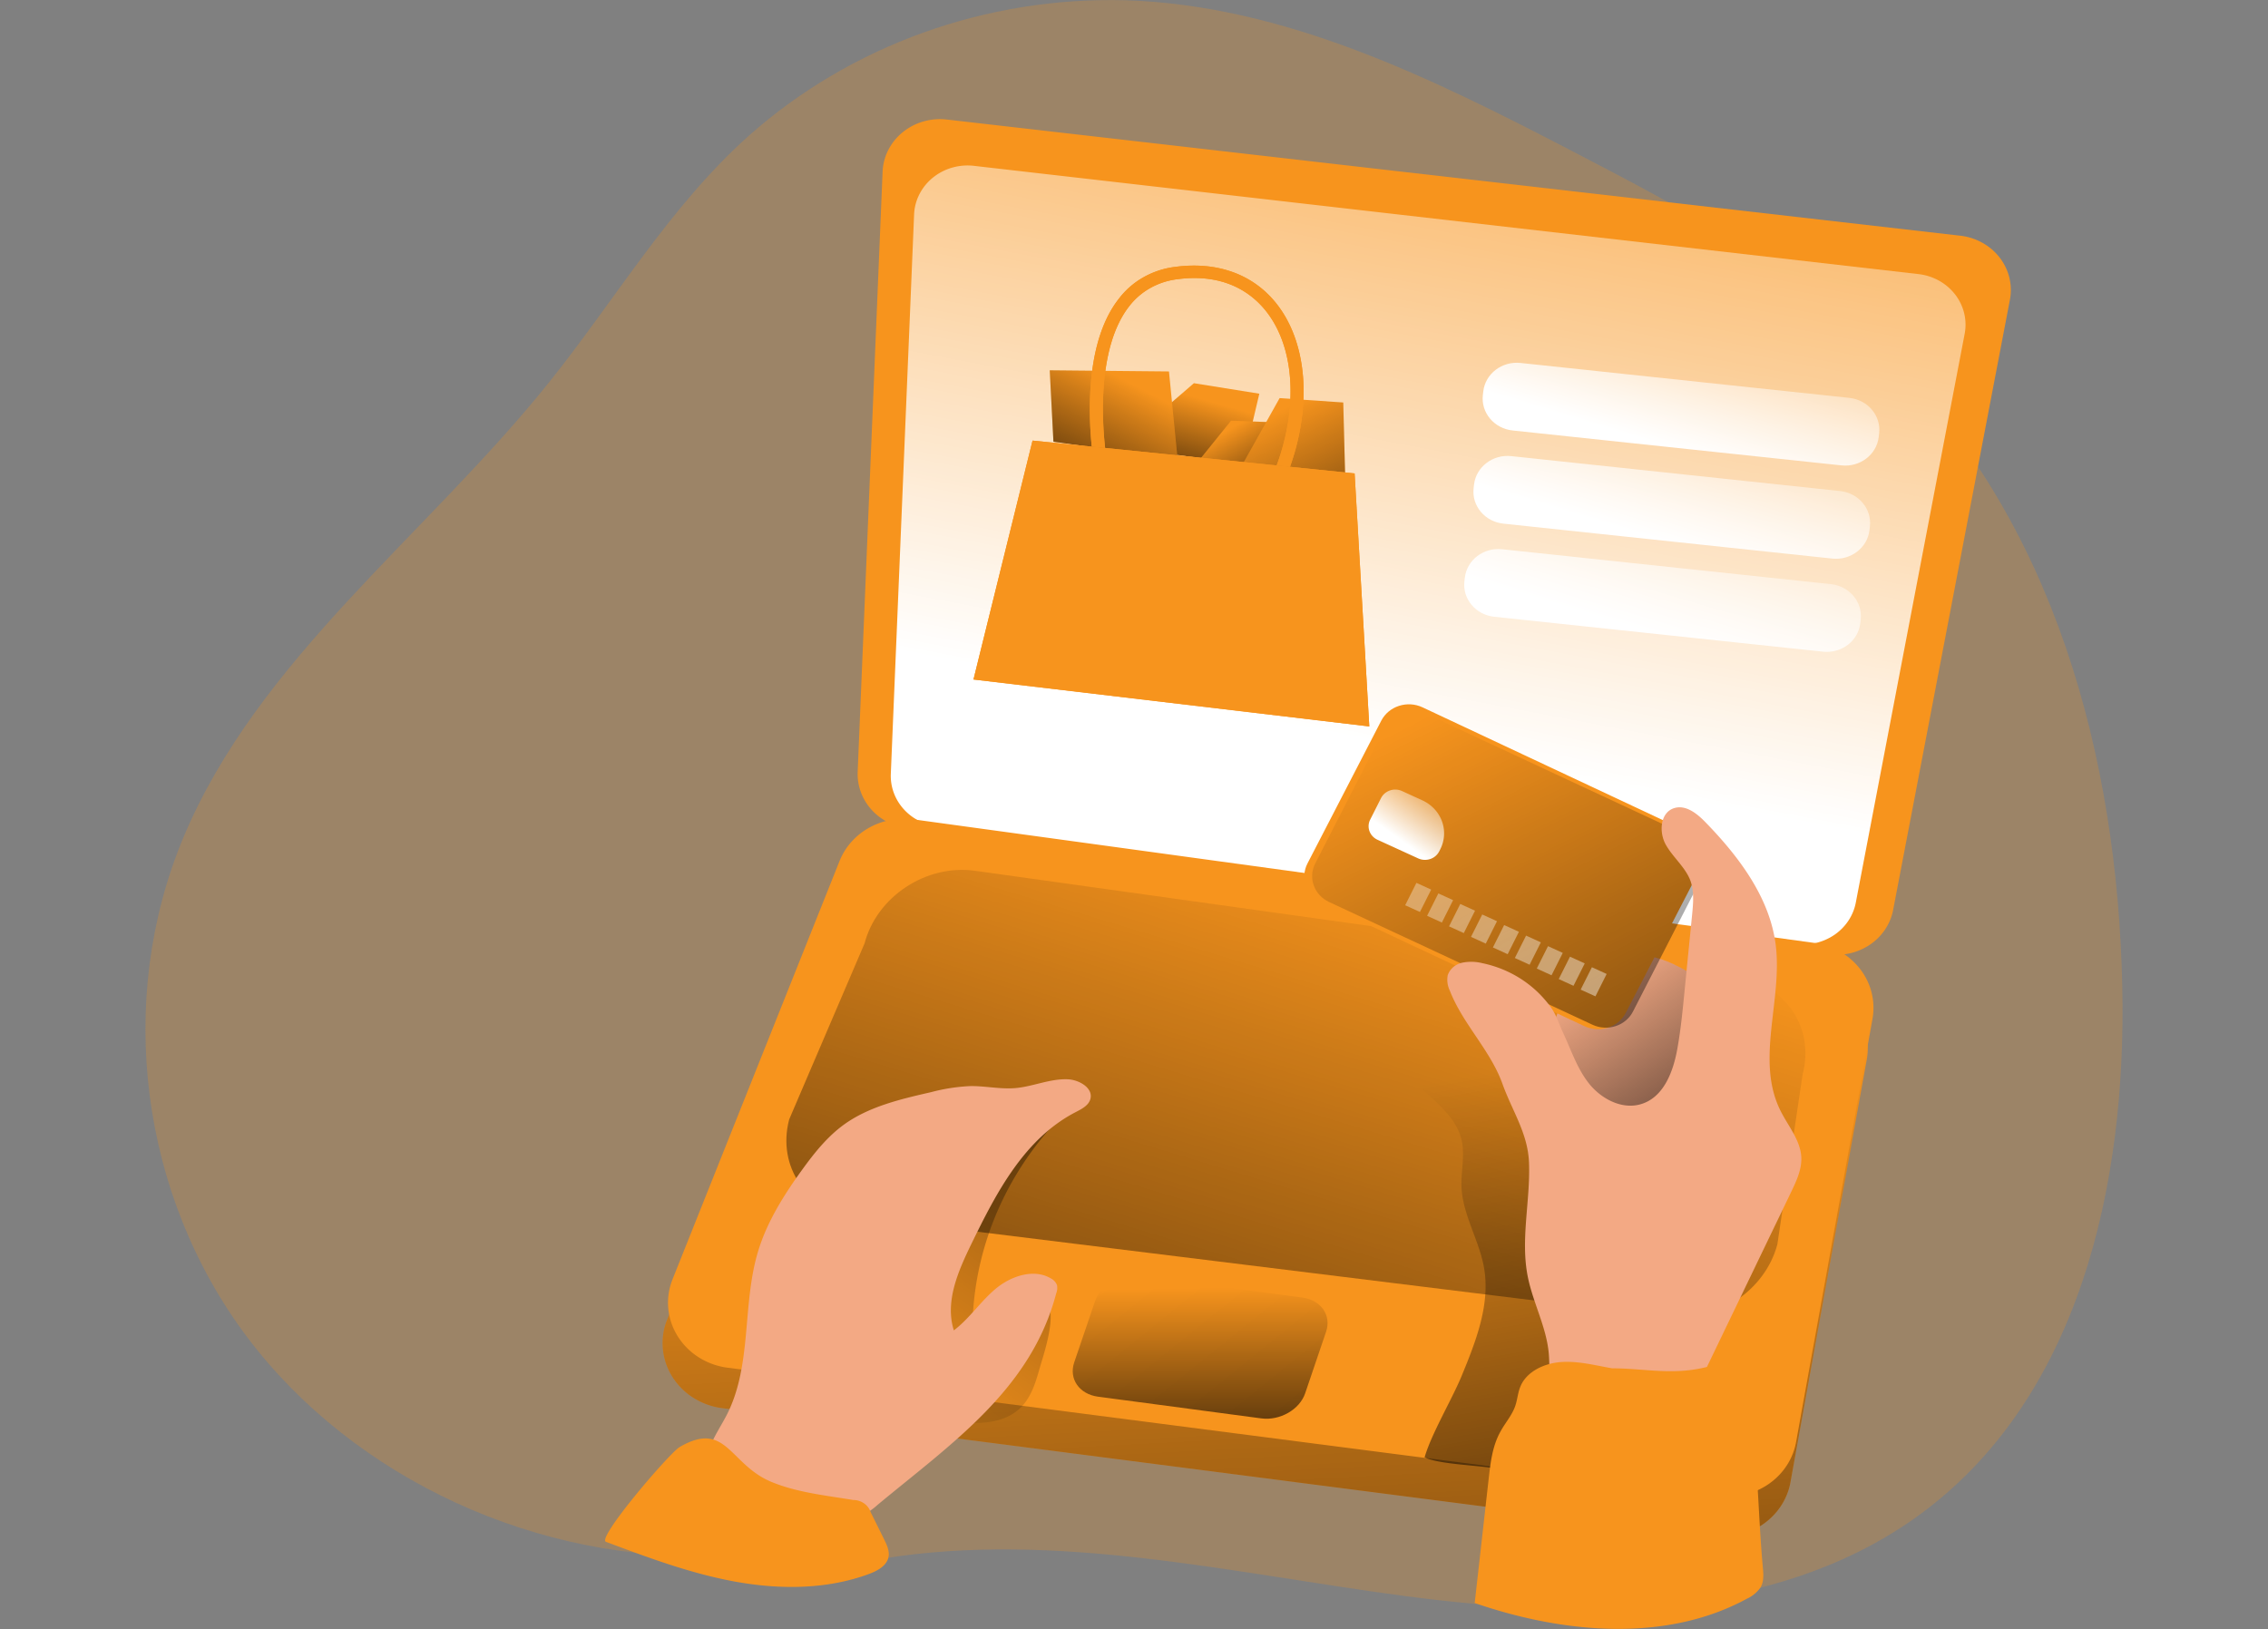 <svg width="348" height="250" fill="none" xmlns="http://www.w3.org/2000/svg"><rect width="100%" height="100%" fill="#808080" stroke="none"/><path opacity=".24" d="M135.465 239.19c26.598-4.268 53.591 2.252 80.309 5.782 26.719 3.53 56.16 3.41 77.856-11.854 25.526-17.968 32.681-51.501 32.01-81.744-.751-35.009-10.36-71.591-36.058-96.626-13.703-13.346-31.099-22.603-48.299-31.533C219.776 12.034 197.163.803 172.687.038c-21.397-.564-42.169 6.917-57.828 20.827-12.195 10.93-20.475 25.171-30.646 37.856-18.783 23.423-44.676 42.49-56.102 69.88-10.401 24.926-6.594 54.786 9.798 76.586 16.392 21.8 44.796 34.877 72.896 33.533" fill="#F7941D"/><path d="m110.799 216.106 152.099 19.647c2.712.35 5.461-.316 7.668-1.86 2.206-1.543 3.698-3.843 4.161-6.414l11.713-64.896a9.615 9.615 0 0 0-.124-3.996 9.89 9.89 0 0 0-1.745-3.636 10.417 10.417 0 0 0-3.091-2.702 10.888 10.888 0 0 0-3.95-1.345l-138.178-18.947a11 11 0 0 0-6.866 1.287c-2.069 1.16-3.661 2.958-4.515 5.096l-25.611 64.202a9.633 9.633 0 0 0-.654 4.448 9.739 9.739 0 0 0 1.44 4.276 10.3 10.3 0 0 0 3.246 3.254 10.877 10.877 0 0 0 4.407 1.586z" fill="#F7941D"/><path d="m110.799 216.106 152.099 19.647c2.712.35 5.461-.316 7.668-1.86 2.206-1.543 3.698-3.843 4.161-6.414l11.713-64.896a9.615 9.615 0 0 0-.124-3.996 9.89 9.89 0 0 0-1.745-3.636 10.417 10.417 0 0 0-3.091-2.702 10.888 10.888 0 0 0-3.95-1.345l-138.178-18.947a11 11 0 0 0-6.866 1.287c-2.069 1.16-3.661 2.958-4.515 5.096l-25.611 64.202a9.633 9.633 0 0 0-.654 4.448 9.739 9.739 0 0 0 1.44 4.276 10.3 10.3 0 0 0 3.246 3.254 10.877 10.877 0 0 0 4.407 1.586z" fill="url(#a)"/><path d="m139.14 127.099 141.423 19.346a9.136 9.136 0 0 0 6.388-1.486c1.849-1.263 3.112-3.159 3.526-5.291l17.922-93.658a8 8 0 0 0-.085-3.399 8.216 8.216 0 0 0-1.492-3.087 8.678 8.678 0 0 0-2.655-2.27 9.102 9.102 0 0 0-3.382-1.081l-155.51-17.827a9.22 9.22 0 0 0-3.595.298 8.938 8.938 0 0 0-3.167 1.647 8.445 8.445 0 0 0-2.209 2.72 8.066 8.066 0 0 0-.879 3.336l-3.824 92.128c-.082 2.071.643 4.098 2.035 5.69 1.392 1.592 3.352 2.637 5.504 2.934z" fill="#F7941D"/><path d="m143.716 126.825 131.796 18.035a8.521 8.521 0 0 0 5.963-1.393c1.723-1.182 2.899-2.955 3.279-4.947l16.702-87.28a7.462 7.462 0 0 0-.075-3.17 7.665 7.665 0 0 0-1.389-2.88 8.09 8.09 0 0 0-2.475-2.118 8.482 8.482 0 0 0-3.153-1.008L149.432 25.45a8.597 8.597 0 0 0-3.349.281 8.343 8.343 0 0 0-2.95 1.537 7.895 7.895 0 0 0-2.056 2.534 7.53 7.53 0 0 0-.819 3.108l-3.572 85.844c-.085 1.936.587 3.833 1.886 5.324 1.298 1.491 3.131 2.47 5.144 2.747z" fill="#F7941D"/><path d="m143.716 126.825 131.796 18.035a8.521 8.521 0 0 0 5.963-1.393c1.723-1.182 2.899-2.955 3.279-4.947l16.702-87.28a7.462 7.462 0 0 0-.075-3.17 7.665 7.665 0 0 0-1.389-2.88 8.09 8.09 0 0 0-2.475-2.118 8.482 8.482 0 0 0-3.153-1.008L149.432 25.45a8.597 8.597 0 0 0-3.349.281 8.343 8.343 0 0 0-2.95 1.537 7.895 7.895 0 0 0-2.056 2.534 7.53 7.53 0 0 0-.819 3.108l-3.572 85.844c-.085 1.936.587 3.833 1.886 5.324 1.298 1.491 3.131 2.47 5.144 2.747z" fill="url(#b)"/><path d="m177.108 64.066 6.083-5.257 10.039 1.612-2.545 10.788-17.539-2.427 3.962-4.716z" fill="#F7941D"/><path d="m177.108 64.066 6.083-5.257 10.039 1.612-2.545 10.788-17.539-2.427 3.962-4.716z" fill="url(#c)"/><path d="m188.896 64.558 10.326.404.986 7.416-15.985-2.022 4.673-5.798z" fill="#F7941D"/><path d="m188.896 64.558 10.326.404.986 7.416-15.985-2.022 4.673-5.798z" fill="url(#d)"/><path d="m196.344 61.098-5.659 10.11 15.704 1.487-.281-10.925-9.764-.672z" fill="#F7941D"/><path d="m196.344 61.098-5.659 10.11 15.704 1.487-.281-10.925-9.764-.672z" fill="url(#e)"/><path d="m161.639 67.793-.568-10.963 18.296.175 1.324 13.488-19.052-2.7z" fill="#F7941D"/><path d="m161.639 67.793-.568-10.963 18.296.175 1.324 13.488-19.052-2.7z" fill="url(#f)"/><path d="m111.648 209.904 152.116 19.674c2.712.35 5.461-.317 7.668-1.86 2.206-1.543 3.698-3.843 4.16-6.414l11.714-64.897a9.617 9.617 0 0 0-.115-4.007 9.844 9.844 0 0 0-1.747-3.646 10.408 10.408 0 0 0-3.101-2.708 10.916 10.916 0 0 0-3.964-1.339l-138.178-18.953a10.998 10.998 0 0 0-6.866 1.287c-2.069 1.161-3.662 2.958-4.515 5.096l-25.629 64.203a9.642 9.642 0 0 0-.652 4.45 9.752 9.752 0 0 0 1.444 4.279 10.297 10.297 0 0 0 3.252 3.253 10.897 10.897 0 0 0 4.413 1.582z" fill="#F7941D"/><path d="m255.76 202.089-124.526-15.368c-7.483-1.043-12.041-7.727-10.143-14.924l11.57-27.019c1.881-7.197 9.472-12.187 16.96-11.138l116.826 16.33c7.483 1.043 12.041 7.727 10.143 14.924l-3.87 26.057c-1.881 7.192-9.478 12.187-16.96 11.138z" fill="url(#g)"/><path d="M159.529 209.969c-.608 2.153-1.273 4.399-2.867 6.012-3.245 3.218-8.727 2.574-13.319 1.688-1.101-.213-2.259-.448-3.108-1.153a5.473 5.473 0 0 1-1.502-2.465c-3.44-9.585.224-20.176 5.292-29.079 1.8-3.158 3.813-6.262 6.565-8.716 4.122-3.678 9.586-5.618 14.907-7.471-5.006 4.432-9.027 9.778-11.826 15.719a46.75 46.75 0 0 0-4.463 18.869c0 1.044 8.79-4.536 9.323-4.569 4.902-.311 1.737 8.558.998 11.165z" fill="url(#h)"/><path d="M224.254 211.21c2.208-5.361 4.461-11.056 3.44-16.734-.751-4.164-3.228-7.995-3.44-12.22-.114-2.453.574-4.956 0-7.35-1.146-4.815-6.731-7.345-9.443-11.558-.831-1.285-1.313-3.11-.2-4.181.802-.782 2.092-.809 3.233-.76a89.016 89.016 0 0 1 29.671 6.449c4.22 1.716 8.497 3.929 10.894 7.651 2.397 3.721 2.523 8.394 2.46 12.788a259.993 259.993 0 0 1-4.071 41.982 3.474 3.474 0 0 1-.717 1.836c-.9.956-2.5.738-3.813.437-8.48-1.935-13.858-2.186-22.36-4.093-2.569-.59-9.1-.672-11.318-1.798 1.009-3.541 4.174-8.859 5.664-12.449z" fill="url(#i)"/><path d="M256.66 147.909c-4.013-1.841-9.116-2.186-12.757.29-2.999 2.022-4.489 5.503-5.418 8.886-1.388 5.05-1.841 10.444-.344 15.46 1.496 5.017 5.16 9.597 10.251 11.515 5.092 1.918 11.542.7 14.845-3.459 2.66-3.345 2.975-7.815 3.193-12.023.184-3.613 1.795-9.996.075-13.116-1.652-3.017-6.749-6.077-9.845-7.553z" fill="#F3A984"/><path d="M256.66 147.909c-4.013-1.841-9.116-2.186-12.757.29-2.999 2.022-4.489 5.503-5.418 8.886-1.388 5.05-1.841 10.444-.344 15.46 1.496 5.017 5.16 9.597 10.251 11.515 5.092 1.918 11.542.7 14.845-3.459 2.66-3.345 2.975-7.815 3.193-12.023.184-3.613 1.795-9.996.075-13.116-1.652-3.017-6.749-6.077-9.845-7.553z" fill="url(#j)"/><path d="m258.622 127.497-40.351-18.942c-2.344-1.1-5.179-.181-6.333 2.053l-11.319 21.905c-1.154 2.234-.19 4.937 2.154 6.037l40.351 18.942c2.344 1.1 5.179.181 6.333-2.053l11.319-21.905c1.154-2.234.19-4.936-2.154-6.037z" fill="#F7941D"/><path d="m259.191 128.359-40.43-18.839c-2.3-1.072-5.076-.164-6.2 2.028l-10.757 20.973c-1.124 2.192-.171 4.838 2.128 5.909l40.43 18.84c2.3 1.072 5.076.164 6.2-2.028l10.757-20.973c1.125-2.192.172-4.838-2.128-5.91z" fill="url(#k)"/><path d="M236.96 153.33c-2.44-2.8-5.792-4.741-9.524-5.514a6.962 6.962 0 0 0-3.09-.066 3.1 3.1 0 0 0-1.366.681c-.387.335-.677.76-.841 1.232a3.79 3.79 0 0 0 .321 2.367c1.961 5.082 6.221 9.148 8.061 14.269 1.537 4.279 3.905 7.596 4.088 12.11.229 5.847-1.33 11.755-.195 17.488.791 4.006 2.867 7.755 3.228 11.815.241 2.7-.229 5.662 1.33 7.93 1.938 2.82 6.026 3.229 9.558 3.355 3.125.115 6.582.126 8.962-1.814 1.387-1.126 2.19-2.76 2.947-4.339l14.391-29.905c.82-1.705 1.657-3.492 1.559-5.366-.143-2.618-2.047-4.788-3.216-7.159-3.842-7.761.378-16.942-.717-25.462-.929-7.219-5.625-13.482-10.819-18.81-1.239-1.273-2.924-2.629-4.673-2.142-2.23.623-2.46 3.689-1.365 5.64 1.096 1.951 3.011 3.453 3.785 5.541.573 1.612.43 3.377.263 5.082l-1.146 11.564c-.299 3.011-.574 6.012-1.113 9.017-.619 3.58-2.121 7.706-5.791 8.662-2.866.755-5.939-.918-7.751-3.18-1.812-2.263-2.724-5.05-3.928-7.651-1.204-2.601-1.06-3.159-2.958-5.345z" fill="#F3A984"/><path d="M247.366 209.996c-2.574-.448-5.16-1.136-7.775-.967-2.614.17-5.36 1.443-6.306 3.771-.396.956-.453 2.011-.792 2.984-.498 1.443-1.576 2.629-2.293 3.973-1.204 2.186-1.496 4.683-1.772 7.132l-2.15 19.127c13.52 4.656 29.287 6.137 41.769-.661a5.156 5.156 0 0 0 2.093-1.738c.527-.913.447-2.022.349-3.055-.837-9.192-.745-19.002-2.551-28.057-1.043-5.214-3.056-3.115-7.826-2.35-4.438.721-8.4-.159-12.746-.159z" fill="#F7941D"/><path d="m215.14 121.406 3.1 1.42c1.409.645 2.492 1.797 3.01 3.203a5.38 5.38 0 0 1-.249 4.293l-.166.33a2.39 2.39 0 0 1-1.383 1.181 2.534 2.534 0 0 1-1.854-.098l-6.227-2.852a2.421 2.421 0 0 1-.757-.541 2.285 2.285 0 0 1-.481-.777 2.212 2.212 0 0 1 .102-1.766l1.668-3.311a2.33 2.33 0 0 1 .569-.721 2.47 2.47 0 0 1 .814-.459 2.523 2.523 0 0 1 1.854.098z" fill="url(#l)"/><path d="m219.599 136.526-2.265-1.033-1.725 3.436 2.266 1.033 1.724-3.436z" fill="url(#m)"/><path d="m222.964 138.145-2.266-1.033-1.724 3.437 2.266 1.032 1.724-3.436z" fill="url(#n)"/><path d="m226.328 139.765-2.265-1.033-1.724 3.436 2.265 1.033 1.724-3.436z" fill="url(#o)"/><path d="m229.699 141.378-2.266-1.032-1.724 3.436 2.266 1.033 1.724-3.437z" fill="url(#p)"/><path d="m233.061 143.002-2.265-1.032-1.725 3.436 2.266 1.033 1.724-3.437z" fill="url(#q)"/><path d="m236.426 144.622-2.266-1.033-1.724 3.436 2.266 1.033 1.724-3.436z" fill="url(#r)"/><path d="m239.79 146.241-2.265-1.033-1.724 3.436 2.265 1.033 1.724-3.436z" fill="url(#s)"/><path d="m243.161 147.855-2.266-1.033-1.724 3.436 2.266 1.033 1.724-3.436z" fill="url(#t)"/><path d="m246.525 149.474-2.265-1.033-1.724 3.437 2.265 1.032 1.724-3.436z" fill="url(#u)"/><path d="M162.057 198.515c.165-.405.211-.846.132-1.274a1.933 1.933 0 0 0-.929-1.033c-2.614-1.579-6.163-.366-8.485 1.58-2.323 1.945-4.014 4.557-6.416 6.388-1.411-4.47.699-9.186 2.763-13.422 3.761-7.716 8.027-15.941 15.836-20.029.952-.492 2.047-1.027 2.34-2.022.504-1.683-1.675-3.006-3.509-3.066-2.73-.093-5.321 1.132-8.027 1.356-2.294.185-4.587-.339-6.881-.312a28.56 28.56 0 0 0-6.025.935c-4.656 1.065-9.455 2.186-13.279 4.918-2.615 1.875-4.627 4.405-6.485 6.973-2.815 3.886-5.401 7.996-6.771 12.532-2.506 8.284-.855 17.602-4.914 25.308-1.439 2.732-3.623 5.58-2.758 8.52.683 2.328 3.096 3.781 5.424 4.743a34.617 34.617 0 0 0 15.383 2.52 8.838 8.838 0 0 0 2.781-.547 9.747 9.747 0 0 0 2.425-1.639c11.335-9.411 23.525-17.685 27.395-32.429z" fill="#F3A984"/><path d="m193.523 217.68-25.05-3.333c-2.867-.383-4.501-2.733-3.647-5.258l3.205-9.416c.855-2.525 3.876-4.257 6.749-3.874l25.05 3.333c2.866.383 4.5 2.733 3.64 5.257l-3.199 9.417c-.843 2.524-3.882 4.257-6.748 3.874z" fill="url(#v)"/><path d="M92.98 236.627c6.45 2.416 12.952 4.848 19.757 6.094 6.806 1.246 14.019 1.246 20.492-1.121 1.336-.486 2.792-1.251 3.09-2.585.212-.945-.229-1.901-.665-2.781l-2.064-4.165a2.663 2.663 0 0 0-1.009-1.347 2.876 2.876 0 0 0-1.651-.516c-4.203-.7-8.52-1.131-12.453-2.733-6.56-2.634-6.978-9.607-14.197-5.394-1.582.946-12.768 13.996-11.3 14.548zM210.104 111.485l-60.735-7.202 9.064-36.665 9.088.924 2.047.207 26.305 2.684 2.053.207 9.925 1.017 2.253 38.828z" fill="#F7941D"/><path d="M195.759 46.474c-3.561-4.41-9.025-6.361-15.395-5.52a13.037 13.037 0 0 0-4.92 1.604 12.411 12.411 0 0 0-3.823 3.359c-5.126 6.607-4.587 17.816-4.1 22.625l2.047.207c-.482-4.328-1.147-15.498 3.658-21.701a10.663 10.663 0 0 1 3.252-2.833 11.206 11.206 0 0 1 4.167-1.364c5.688-.765 10.366.902 13.526 4.787 4.46 5.52 5.062 14.674 1.72 23.795l2.046.207c3.406-9.574 2.621-19.23-2.178-25.166z" fill="#F7941D"/><path d="m210.104 111.485-60.735-7.202 9.064-36.665 9.088.924 2.047.207 26.305 2.684 2.053.207 9.925 1.017 2.253 38.828z" fill="#F7941D"/><path d="M195.759 46.474c-3.561-4.41-9.025-6.361-15.395-5.52a13.037 13.037 0 0 0-4.92 1.604 12.411 12.411 0 0 0-3.823 3.359c-5.126 6.607-4.587 17.816-4.1 22.625l2.047.207c-.482-4.328-1.147-15.498 3.658-21.701a10.663 10.663 0 0 1 3.252-2.833 11.206 11.206 0 0 1 4.167-1.364c5.688-.765 10.366.902 13.526 4.787 4.46 5.52 5.062 14.674 1.72 23.795l2.046.207c3.406-9.574 2.621-19.23-2.178-25.166z" fill="#F7941D"/><path d="m283.765 61.062-50.457-5.36c-2.839-.302-5.397 1.647-5.713 4.352l-.066.565c-.317 2.706 1.728 5.144 4.567 5.445l50.458 5.36c2.838.302 5.396-1.646 5.712-4.352l.066-.565c.317-2.706-1.728-5.143-4.567-5.445z" fill="url(#w)"/><path d="m282.348 75.361-50.458-5.36c-2.839-.302-5.396 1.647-5.713 4.353l-.066.564c-.316 2.706 1.728 5.144 4.567 5.446l50.458 5.36c2.839.302 5.396-1.647 5.713-4.353l.066-.565c.316-2.705-1.729-5.143-4.567-5.445z" fill="url(#x)"/><path d="m280.936 89.65-50.458-5.36c-2.838-.302-5.396 1.647-5.712 4.353l-.066.565c-.317 2.705 1.728 5.143 4.567 5.445l50.458 5.36c2.838.302 5.396-1.647 5.712-4.353l.066-.564c.317-2.706-1.728-5.144-4.567-5.446z" fill="url(#y)"/><defs><linearGradient id="m" x1="145.782" y1="46.314" x2="416.1" y2="483.82" gradientUnits="userSpaceOnUse"><stop stop-color="#fff" stop-opacity="0"/><stop offset=".66" stop-color="#fff"/></linearGradient><linearGradient id="a" x1="193.081" y1="164.976" x2="203.366" y2="365.123" gradientUnits="userSpaceOnUse"><stop stop-color="#010101" stop-opacity="0"/><stop offset=".95" stop-color="#010101"/></linearGradient><linearGradient id="c" x1="184.636" y1="61.301" x2="179.025" y2="81.045" gradientUnits="userSpaceOnUse"><stop stop-color="#010101" stop-opacity="0"/><stop offset=".95" stop-color="#010101"/></linearGradient><linearGradient id="d" x1="190.134" y1="65.017" x2="199.077" y2="81.388" gradientUnits="userSpaceOnUse"><stop stop-color="#010101" stop-opacity="0"/><stop offset=".95" stop-color="#010101"/></linearGradient><linearGradient id="e" x1="196.51" y1="62.951" x2="214.85" y2="100.877" gradientUnits="userSpaceOnUse"><stop stop-color="#010101" stop-opacity="0"/><stop offset=".95" stop-color="#010101"/></linearGradient><linearGradient id="f" x1="173.616" y1="58.885" x2="160.138" y2="84.781" gradientUnits="userSpaceOnUse"><stop stop-color="#010101" stop-opacity="0"/><stop offset=".95" stop-color="#010101"/></linearGradient><linearGradient id="g" x1="213.372" y1="132.045" x2="158.325" y2="313.706" gradientUnits="userSpaceOnUse"><stop stop-color="#010101" stop-opacity="0"/><stop offset=".95" stop-color="#010101"/></linearGradient><linearGradient id="h" x1="134.444" y1="219.265" x2="217.793" y2="107.515" gradientUnits="userSpaceOnUse"><stop stop-color="#010101" stop-opacity="0"/><stop offset=".95" stop-color="#010101"/></linearGradient><linearGradient id="i" x1="232.728" y1="163.91" x2="253.35" y2="287.214" gradientUnits="userSpaceOnUse"><stop stop-color="#010101" stop-opacity="0"/><stop offset=".95" stop-color="#010101"/></linearGradient><linearGradient id="j" x1="242.395" y1="151.199" x2="271.002" y2="194.553" gradientUnits="userSpaceOnUse"><stop stop-color="#010101" stop-opacity="0"/><stop offset=".95" stop-color="#010101"/></linearGradient><linearGradient id="k" x1="217.806" y1="110.411" x2="283.253" y2="239.97" gradientUnits="userSpaceOnUse"><stop stop-color="#010101" stop-opacity="0"/><stop offset=".95" stop-color="#010101"/></linearGradient><linearGradient id="l" x1="222.05" y1="119.381" x2="211.531" y2="134.067" gradientUnits="userSpaceOnUse"><stop stop-color="#fff" stop-opacity="0"/><stop offset=".66" stop-color="#fff"/></linearGradient><linearGradient id="b" x1="236.639" y1="-30.123" x2="195.37" y2="187.452" gradientUnits="userSpaceOnUse"><stop stop-color="#fff" stop-opacity="0"/><stop offset=".66" stop-color="#fff"/></linearGradient><linearGradient id="n" x1="147.205" y1="45.433" x2="417.523" y2="482.936" gradientUnits="userSpaceOnUse"><stop stop-color="#fff" stop-opacity="0"/><stop offset=".66" stop-color="#fff"/></linearGradient><linearGradient id="o" x1="148.629" y1="44.56" x2="418.937" y2="482.067" gradientUnits="userSpaceOnUse"><stop stop-color="#fff" stop-opacity="0"/><stop offset=".66" stop-color="#fff"/></linearGradient><linearGradient id="p" x1="150.062" y1="43.676" x2="420.37" y2="481.183" gradientUnits="userSpaceOnUse"><stop stop-color="#fff" stop-opacity="0"/><stop offset=".66" stop-color="#fff"/></linearGradient><linearGradient id="q" x1="151.477" y1="42.792" x2="421.791" y2="480.303" gradientUnits="userSpaceOnUse"><stop stop-color="#fff" stop-opacity="0"/><stop offset=".66" stop-color="#fff"/></linearGradient><linearGradient id="r" x1="152.901" y1="41.919" x2="423.219" y2="479.424" gradientUnits="userSpaceOnUse"><stop stop-color="#fff" stop-opacity="0"/><stop offset=".66" stop-color="#fff"/></linearGradient><linearGradient id="s" x1="154.328" y1="41.04" x2="424.64" y2="478.542" gradientUnits="userSpaceOnUse"><stop stop-color="#fff" stop-opacity="0"/><stop offset=".66" stop-color="#fff"/></linearGradient><linearGradient id="t" x1="155.754" y1="40.159" x2="426.066" y2="477.658" gradientUnits="userSpaceOnUse"><stop stop-color="#fff" stop-opacity="0"/><stop offset=".66" stop-color="#fff"/></linearGradient><linearGradient id="u" x1="157.174" y1="39.278" x2="427.492" y2="476.783" gradientUnits="userSpaceOnUse"><stop stop-color="#fff" stop-opacity="0"/><stop offset=".66" stop-color="#fff"/></linearGradient><linearGradient id="v" x1="185.091" y1="197.647" x2="185.798" y2="234.102" gradientUnits="userSpaceOnUse"><stop stop-color="#010101" stop-opacity="0"/><stop offset=".95" stop-color="#010101"/></linearGradient><linearGradient id="w" x1="264.487" y1="43.876" x2="252.997" y2="81.832" gradientUnits="userSpaceOnUse"><stop stop-color="#fff" stop-opacity="0"/><stop offset=".66" stop-color="#fff"/></linearGradient><linearGradient id="x" x1="263.07" y1="58.17" x2="251.585" y2="96.131" gradientUnits="userSpaceOnUse"><stop stop-color="#fff" stop-opacity="0"/><stop offset=".66" stop-color="#fff"/></linearGradient><linearGradient id="y" x1="261.658" y1="72.464" x2="250.168" y2="110.42" gradientUnits="userSpaceOnUse"><stop stop-color="#fff" stop-opacity="0"/><stop offset=".66" stop-color="#fff"/></linearGradient></defs></svg>